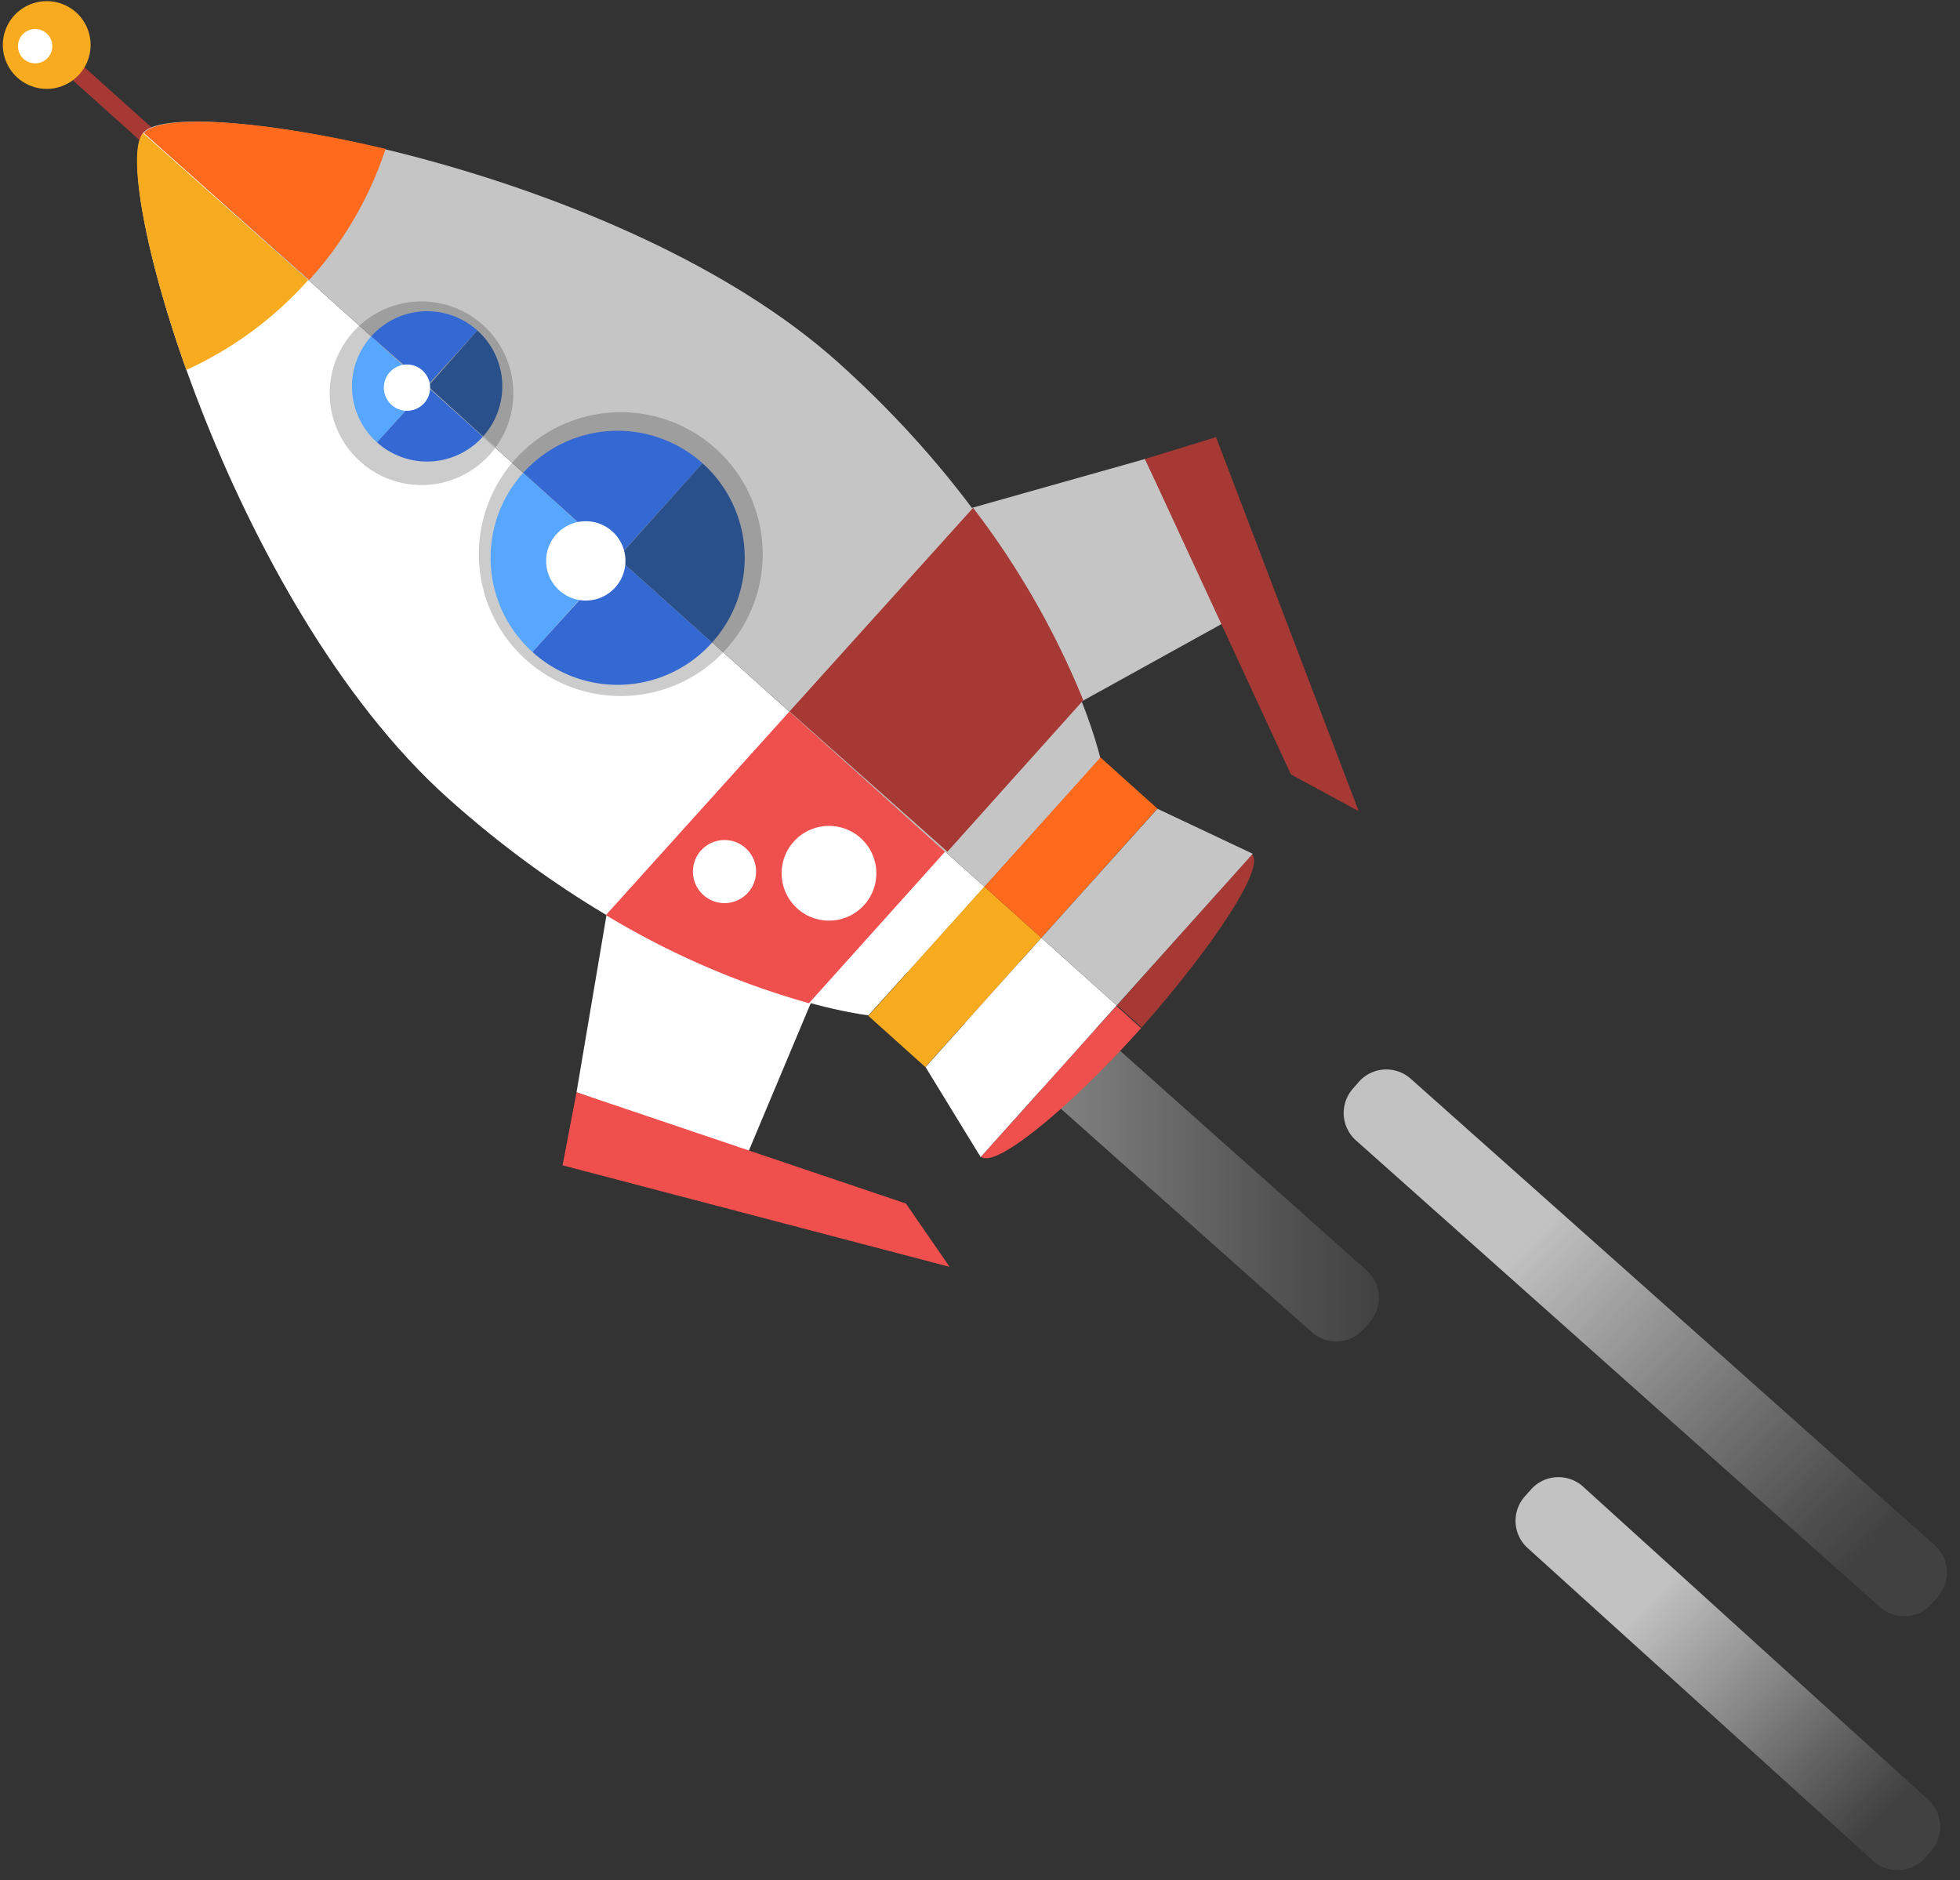<svg xmlns="http://www.w3.org/2000/svg" xmlns:xlink="http://www.w3.org/1999/xlink" viewBox="0 0 106.75 102.4"><rect x="0" y="0" width="106.75" height="102.4" fill="#333333" stroke="none"/><defs><linearGradient id="未命名漸層_11" x1="42.25" y1="58.17" x2="75.11" y2="58.17" gradientUnits="userSpaceOnUse"><stop offset="0" stop-color="#fff"/><stop offset="0.14" stop-color="#fff" stop-opacity="0.86"/><stop offset="0.56" stop-color="#fff" stop-opacity="0.46"/><stop offset="0.86" stop-color="#fff" stop-opacity="0.2"/><stop offset="1" stop-color="#fff" stop-opacity="0.1"/></linearGradient><linearGradient id="未命名漸層_10" x1="83.49" y1="67.27" x2="101.49" y2="84.52" xlink:href="#未命名漸層_11"/><linearGradient id="未命名漸層_9" x1="89.85" y1="87.06" x2="102.37" y2="99.06" gradientUnits="userSpaceOnUse"><stop offset="0" stop-color="#fff"/><stop offset="0.14" stop-color="#fff" stop-opacity="0.87"/><stop offset="0.74" stop-color="#fff" stop-opacity="0.32"/><stop offset="1" stop-color="#fff" stop-opacity="0.1"/></linearGradient></defs><title>ffff</title><g style="isolation:isolate"><g id="item-layer2"><path d="M71.45,72.56,42.93,47.16a2,2,0,0,1-.18-2.83l.33-.37a2,2,0,0,1,2.82-.18L74.43,69.19A2,2,0,0,1,74.61,72l-.33.38A2,2,0,0,1,71.45,72.56Z" style="opacity:0.7;fill:url(#未命名漸層_11)"/><path d="M102.38,87.52,73.86,62.12a2,2,0,0,1-.18-2.82l.33-.38a2,2,0,0,1,2.82-.17l28.53,25.4a2,2,0,0,1,.18,2.82l-.33.38A2,2,0,0,1,102.38,87.52Z" style="opacity:0.7;fill:url(#未命名漸層_10)"/><path d="M102,101.33l-18.78-17a2,2,0,0,1-.17-2.83l.33-.37a2,2,0,0,1,2.82-.18L105,98a2,2,0,0,1,.17,2.82l-.33.38A2,2,0,0,1,102,101.33Z" style="opacity:0.7;fill:url(#未命名漸層_9)"/><polygon points="40.71 62.85 45.37 51.75 34.26 42.58 31.4 59.49 40.71 62.85" style="fill:#fff"/><rect x="7.35" y="1.87" width="0.95" height="10.66" transform="translate(-2.76 8.21) rotate(-48.09)" style="fill:#a73935"/><path d="M53.43,63c.74.66,4.65-2.47,8.72-7l-1.34-1.21Z" style="fill:#ef4f4d"/><path d="M7.83,7.2,53.62,48.3l-6.32,7S36.23,54.1,24.37,43.45,5.84,9.42,7.83,7.2Z" style="fill:#fff"/><path d="M10.15,20.15a20,20,0,0,0,6.64-4.9l-9-8C6.92,8.21,7.81,13.58,10.15,20.15Z" style="fill:#f8ab1f"/><polygon points="51.72 69 49.34 65.55 31.4 59.49 30.64 63.47 51.72 69" style="fill:#ef4f4d"/><path d="M27.89,25.21a7.73,7.73,0,0,0,11.5,10.32Z" style="opacity:0.2;mix-blend-mode:multiply"/><path d="M43,38.75,33,49.84a44.81,44.81,0,0,0,11.06,4.8l7.41-8.25Z" style="fill:#ef4f4d"/><path d="M28.5,25.75A6.91,6.91,0,0,0,29,35.51l4.61-5.14Z" style="fill:#57a6ff"/><path d="M29,35.51A6.9,6.9,0,0,0,38.78,35l-5.14-4.61Z" style="fill:#3469d3"/><path d="M19.57,17.74A5,5,0,1,0,27,24.36Z" style="opacity:0.2;mix-blend-mode:multiply"/><path d="M20.22,18.32a4.08,4.08,0,0,0,.31,5.77l2.73-3Z" style="fill:#57a6ff"/><path d="M20.53,24.09a4.08,4.08,0,0,0,5.77-.31l-3-2.73Z" style="fill:#3469d3"/><rect x="47.28" y="51.12" width="9.46" height="4.17" transform="translate(-22.33 56.37) rotate(-48.09)" style="fill:#f8ab1f"/><polygon points="53.41 63.02 60.82 54.76 56.72 51.08 50.41 58.12 53.41 63.02" style="fill:#fff"/><path d="M40.61,46.19a1.72,1.72,0,1,1-2.43.13A1.73,1.73,0,0,1,40.61,46.19Z" style="fill:#fff"/><path d="M46.87,45.64a2.58,2.58,0,1,1-3.64.2A2.58,2.58,0,0,1,46.87,45.64Z" style="fill:#fff"/><polygon points="66.69 33.9 56.17 39.72 45.85 29.66 62.36 25 66.69 33.9" style="fill:#c5c5c5"/><path d="M68.18,46.53c.75.67-2,4.89-6,9.43l-1.34-1.21Z" style="fill:#a73935"/><path d="M7.83,7.2,53.62,48.3l6.31-7S57.51,30.38,45.65,19.74,9.82,5,7.83,7.2Z" style="fill:#c5c5c5"/><path d="M21,8.11a19.81,19.81,0,0,1-4.16,7.14l-9-8C8.73,6.19,14.17,6.49,21,8.11Z" style="fill:#ff6a1d"/><polygon points="74 44.18 70.31 42.18 62.36 25 66.23 23.81 74 44.18" style="fill:#a73935"/><path d="M27.89,25.21a7.73,7.73,0,1,1,11.5,10.32Z" style="opacity:0.2;mix-blend-mode:multiply"/><path d="M43,38.75l10-11.09a45.22,45.22,0,0,1,6,10.48l-7.4,8.25Z" style="fill:#a73935"/><path d="M28.5,25.75a6.92,6.92,0,0,1,9.76-.52l-4.62,5.14Z" style="fill:#3469d3"/><path d="M38.26,25.23A6.9,6.9,0,0,1,38.78,35l-5.14-4.61Z" style="fill:#2a508c"/><path d="M19.57,17.74A5,5,0,0,1,27,24.36Z" style="opacity:0.2;mix-blend-mode:multiply"/><path d="M20.22,18.32A4.08,4.08,0,0,1,26,18l-2.73,3Z" style="fill:#3469d3"/><path d="M26,18a4.08,4.08,0,0,1,.31,5.77l-3-2.73Z" style="fill:#2a508c"/><rect x="53.6" y="44.08" width="9.46" height="4.17" transform="translate(-14.99 58.74) rotate(-48.09)" style="fill:#ff6a1d"/><polygon points="68.23 46.5 60.82 54.76 56.72 51.08 63.04 44.05 68.23 46.5" style="fill:#c5c5c5"/><path d="M4.14.67A2.39,2.39,0,1,1,.76.86,2.4,2.4,0,0,1,4.14.67Z" style="fill:#f8ab1f"/><path d="M2.54,1.82A.93.93,0,1,1,1.29,3.21.93.93,0,1,1,2.54,1.82Z" style="fill:#fff"/><path d="M23,20.17a1.26,1.26,0,1,1-1.77.1A1.26,1.26,0,0,1,23,20.17Z" style="fill:#fff"/><path d="M33.25,28.86a2.16,2.16,0,1,1-2.88,3.21,2.16,2.16,0,0,1,2.88-3.21Z" style="fill:#fff"/></g></g></svg>